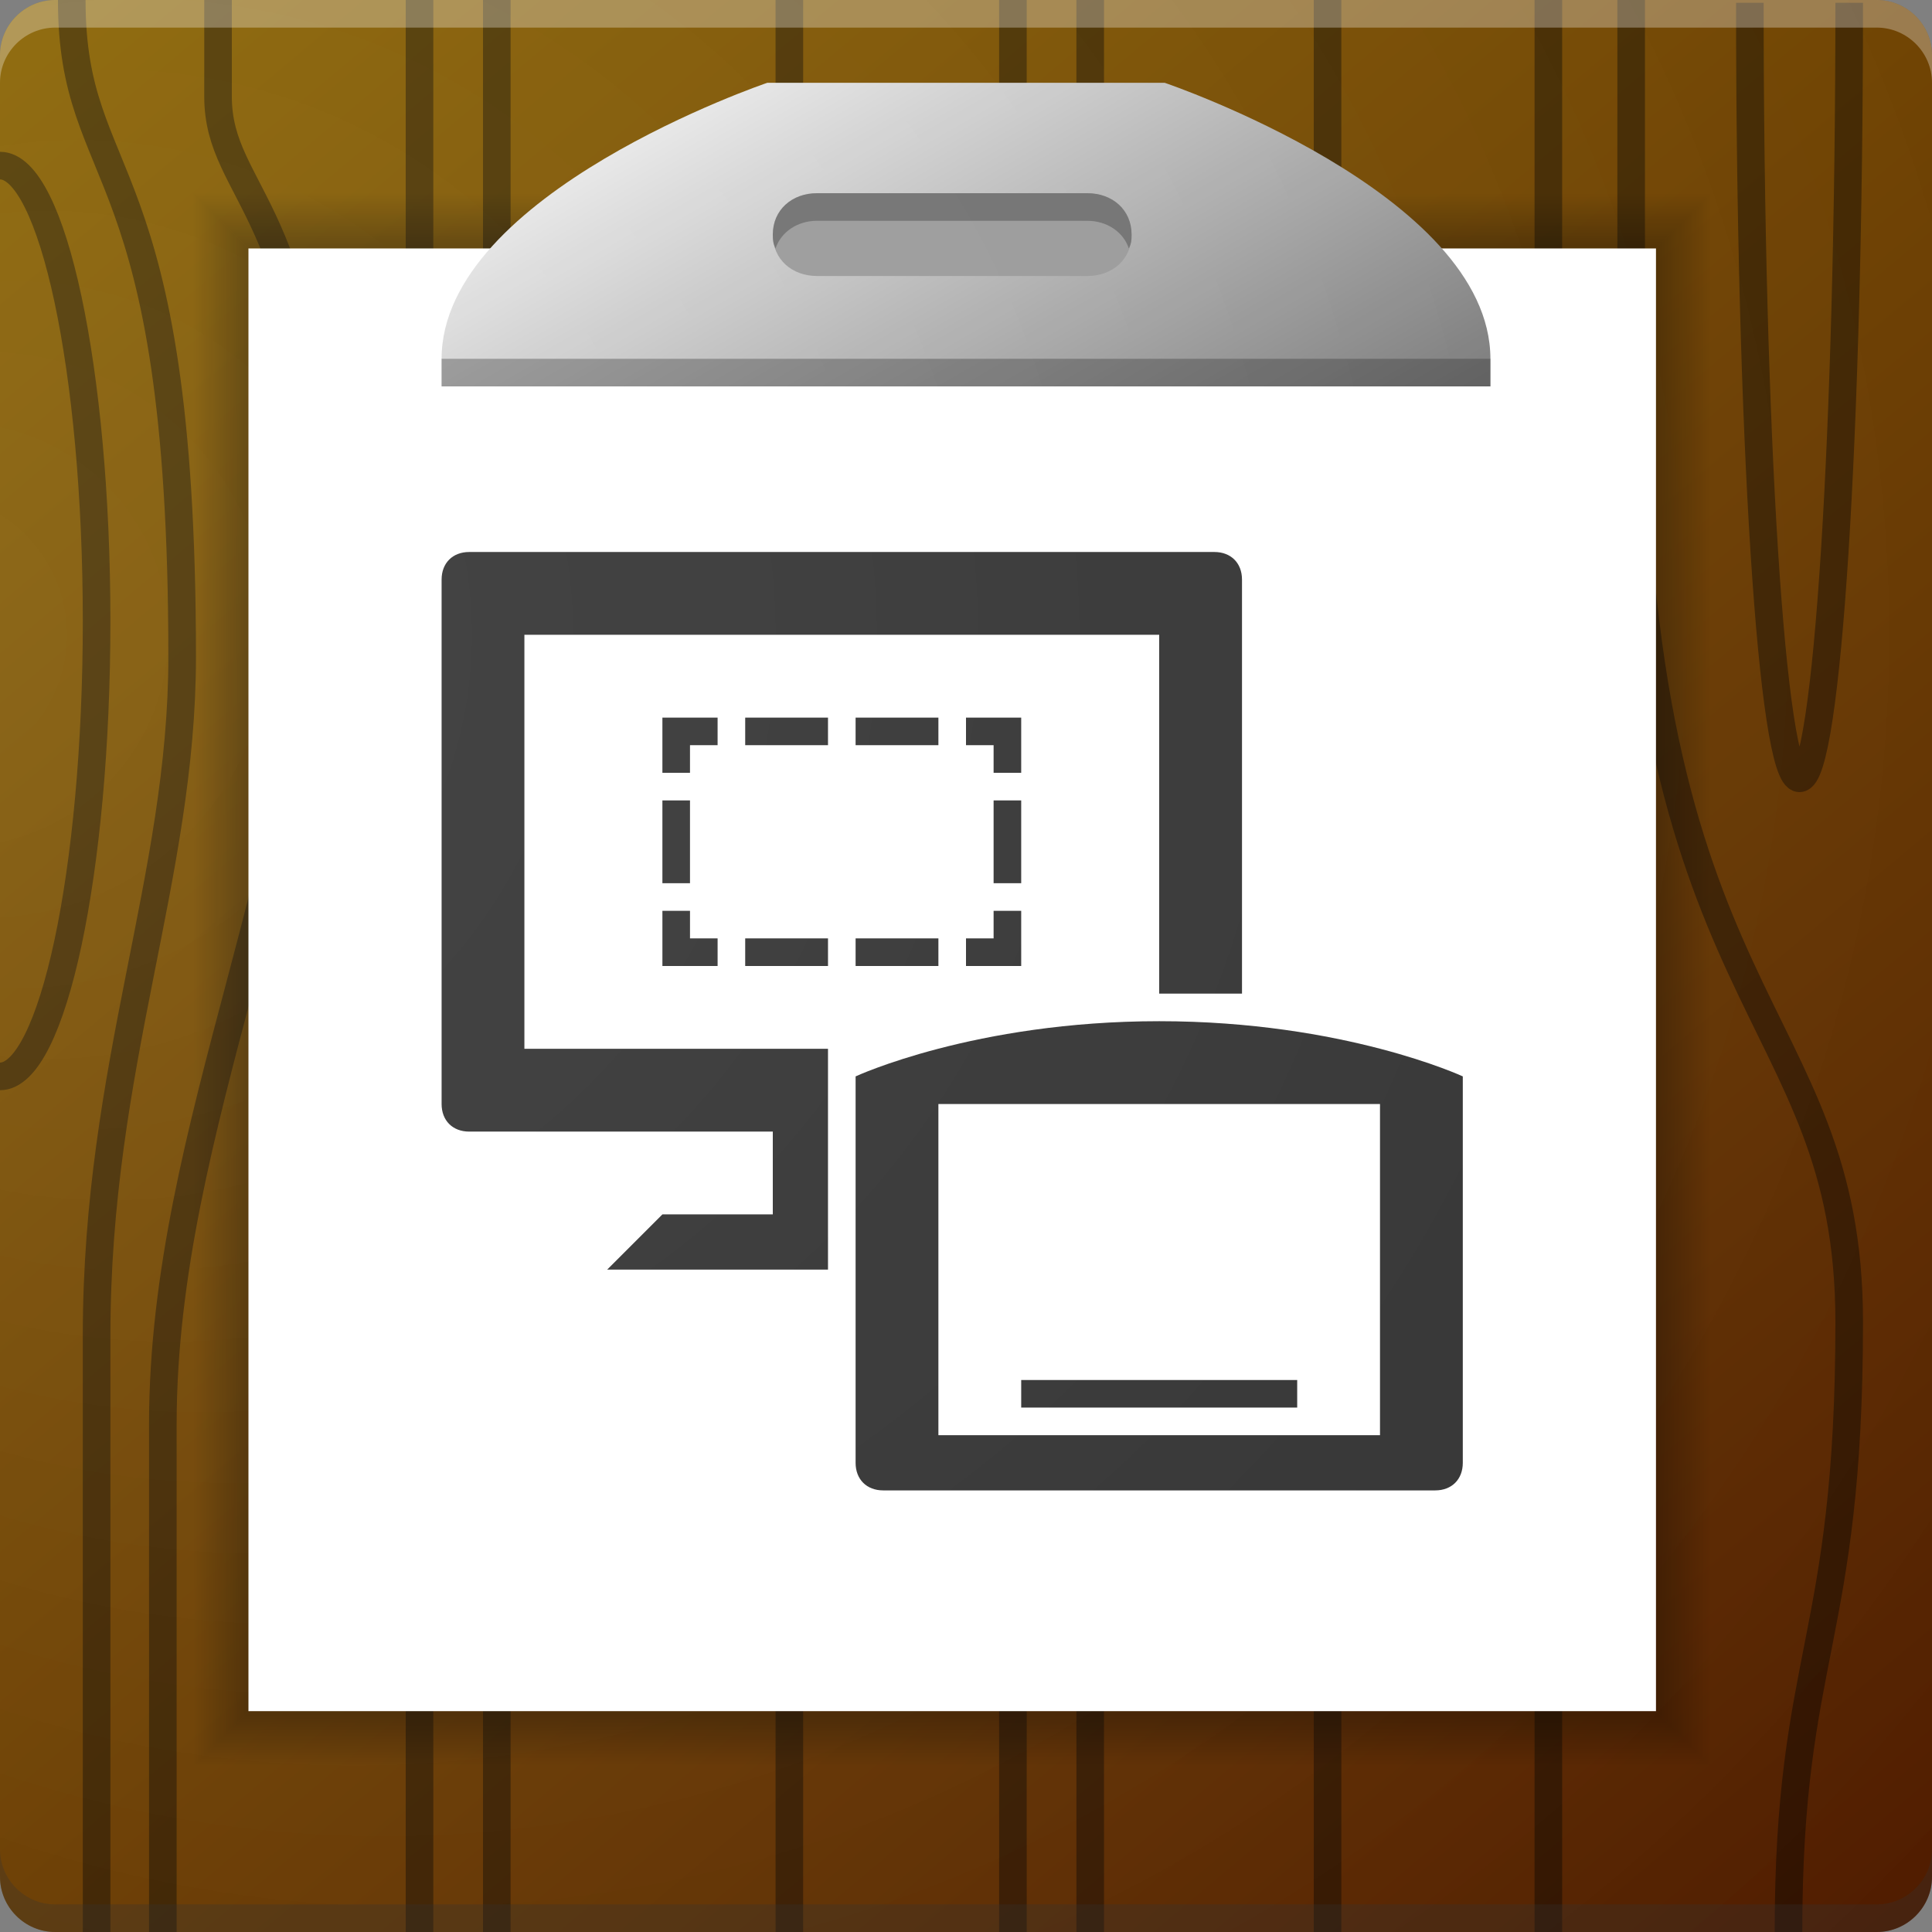 <svg version="1.1" id="Layer_1" xmlns="http://www.w3.org/2000/svg" xmlns:xlink="http://www.w3.org/1999/xlink" x="0px" y="0px" viewBox="0 0 70 70" enable-background="new 0 0 70 70" xml:space="preserve" width="70px" height="70px" fill="#333">

	<rect x="0" y="0" width="70" height="70" fill="#808080" stroke="none"/>

	<linearGradient id="SVGID_1_" gradientUnits="userSpaceOnUse" x1="3.83" y1="-2.147" x2="66.17" y2="72.147">
		<stop offset="0" style="stop-color:#896200"/>
		<stop offset="1" style="stop-color:#501C00"/>
	</linearGradient>
	<path fill="url(#SVGID_1_)" d="M68,70H2c-1.1,0-2-0.9-2-2V2c0-1.1,0.9-2,2-2h66c1.1,0,2,0.9,2,2v66C70,69.1,69.1,70,68,70z"/>

	<path opacity="0.4" fill="none" stroke="#000000" stroke-miterlimit="10" d="M2.6,0c0,6.9,4,5.4,4,23.8c0,8-3.1,14.8-3.1,24.6
		s0,21.6,0,21.6 M0,39c1.9,0,3.5-7.4,3.5-16.5S1.9,6,0,6 M5.9,70c0,0,0-7.5,0-18.4s5.6-20.8,5.6-32.4S7.9,7.1,7.9,3.5
		c0-2.3,0-3.5,0-3.5 M64.8,70c0-10.1,2.2-10.5,2.2-22.1S59.1,36.8,59.1,13c0-10.9,0-13,0-13 M15.2,0v70 M18,0v70 M39.5,0v70 M36.7,0
		v70 M28.6,0v70 M56.1,0v70 M48.1,0v70 M63.4,0.1c0,15.6,0.8,28.1,1.8,28.1S67,15.7,67,0.1"/>

	<rect x="9" y="9" fill="#FFFFFF" width="51px" height="53px"/>

	<linearGradient id="SVGID_2_" gradientUnits="userSpaceOnUse" x1="-201.5" y1="-64" x2="-199.5" y2="-64" gradientTransform="matrix(4.489659e-11 1 -1 4.489659e-11 -29.5 208.5)">
		<stop offset="0" style="stop-color:#000000;stop-opacity:0"/>
		<stop offset="1" style="stop-color:#000000;stop-opacity:0.3"/>
	</linearGradient>
	<polygon fill="url(#SVGID_2_)" points="7,7 9,9 60,9 62,7 "/>

	<linearGradient id="SVGID_3_" gradientUnits="userSpaceOnUse" x1="28.651" y1="1.843" x2="40.252" y2="21.937">
		<stop offset="0" style="stop-color:#E6E6E6"/>
		<stop offset="1" style="stop-color:#787878"/>
	</linearGradient>
	<path fill="url(#SVGID_3_)" d="M27.8,3C27.8,3,16,7,16,13v1h38v-1C54,7,42.2,3,42.2,3H27.8z"/>

	<linearGradient id="SVGID_4_" gradientUnits="userSpaceOnUse" x1="-354" y1="35.5" x2="-352" y2="35.5" gradientTransform="matrix(-1 0 0 1 -292 0)">
		<stop offset="0" style="stop-color:#000000;stop-opacity:0"/>
		<stop offset="1" style="stop-color:#000000;stop-opacity:0.3"/>
	</linearGradient>
	<polygon fill="url(#SVGID_4_)" points="62,64 60,62 60,9 62,7 "/>

	<linearGradient id="SVGID_5_" gradientUnits="userSpaceOnUse" x1="-101" y1="35.5" x2="-99" y2="35.5" gradientTransform="matrix(1 0 0 1 108 0)">
		<stop offset="0" style="stop-color:#000000;stop-opacity:0"/>
		<stop offset="1" style="stop-color:#000000;stop-opacity:0.3"/>
	</linearGradient>
	<polygon fill="url(#SVGID_5_)" points="7,64 9,62 9,9 7,7 "/>

	<linearGradient id="SVGID_6_" gradientUnits="userSpaceOnUse" x1="-255.5" y1="-64" x2="-253.5" y2="-64" gradientTransform="matrix(-8.979359e-11 -1 -1 8.979359e-11 -29.5 -191.5)">
		<stop offset="0" style="stop-color:#000000;stop-opacity:0"/>
		<stop offset="1" style="stop-color:#000000;stop-opacity:0.3"/>
	</linearGradient>
	<polygon fill="url(#SVGID_6_)" points="7,64 9,62 60,62 62,64 "/>

	<path fill="#999999" d="M39.4,7c-0.2,0-9.6,0-9.8,0C28.7,7,28,7.6,28,8.5s0.7,1.5,1.6,1.5c0.2,0,9.6,0,9.8,0c0.9,0,1.6-0.6,1.6-1.5S40.3,7,39.4,7z"/>
	<path opacity="0.4" d="M54,14H16v-1h38V14z M29.6,8c0.2,0,9.6,0,9.8,0c0.7,0,1.3,0.4,1.5,1C41,8.8,41,8.7,41,8.5C41,7.6,40.3,7,39.4,7c-0.2,0-9.6,0-9.8,0C28.7,7,28,7.6,28,8.5c0,0.2,0,0.3,0.1,0.5C28.3,8.4,28.9,8,29.6,8z"/>

	<path fill="#333333" d="M19,38h11v8h-8l2-2h4v-3H17c-0.6,0-1-0.4-1-1V21c0-0.6,0.4-1,1-1h27c0.6,0,1,0.4,1,1v15h-3V23H19V38z M53,39
		v14c0,0.6-0.4,1-1,1H32c-0.6,0-1-0.4-1-1V39c0,0,4.3-2,11-2S53,39,53,39z M50,40H34v12h16V40z M25,29h-1v3h1V29z M27,35h3v-1h-3V35z
		 M27,27h3v-1h-3V27z M37,26h-2v1h1v1h1V26z M34,26h-3v1h3V26z M36,34h-1v1h2v-2h-1V34z M24,35h2v-1h-1v-1h-1V35z M26,26h-2v2h1v-1h1
		V26z M37,29h-1v3h1V29z M31,35h3v-1h-3V35z M47,50H37v1h10V50z"/>

	<radialGradient id="SVGID_7_" cx="23.333" cy="23" r="65.29" fx="-4.917" fy="23" gradientUnits="userSpaceOnUse">
		<stop offset="0" style="stop-color:#FFFFFF;stop-opacity:0.1"/>
		<stop offset="1" style="stop-color:#FFFFFF;stop-opacity:0"/>
	</radialGradient>
	<path fill="url(#SVGID_7_)" d="M68,70H2c-1.1,0-2-0.9-2-2V2c0-1.1,0.9-2,2-2h66c1.1,0,2,0.9,2,2v66C70,69.1,69.1,70,68,70z"/>
	<path opacity="0.3" d="M0,67c0,1.1,0.9,2,2,2h66c1.1,0,2-0.9,2-2v1c0,1.1-0.9,2-2,2H2c-1.1,0-2-0.9-2-2L0,67z"/>
	<path opacity="0.3" fill="#FFFFFF" d="M0,3c0-1.1,0.9-2,2-2h66c1.1,0,2,0.9,2,2V2c0-1.1-0.9-2-2-2H2C0.9,0,0,0.9,0,2V3z"/>

</svg>
